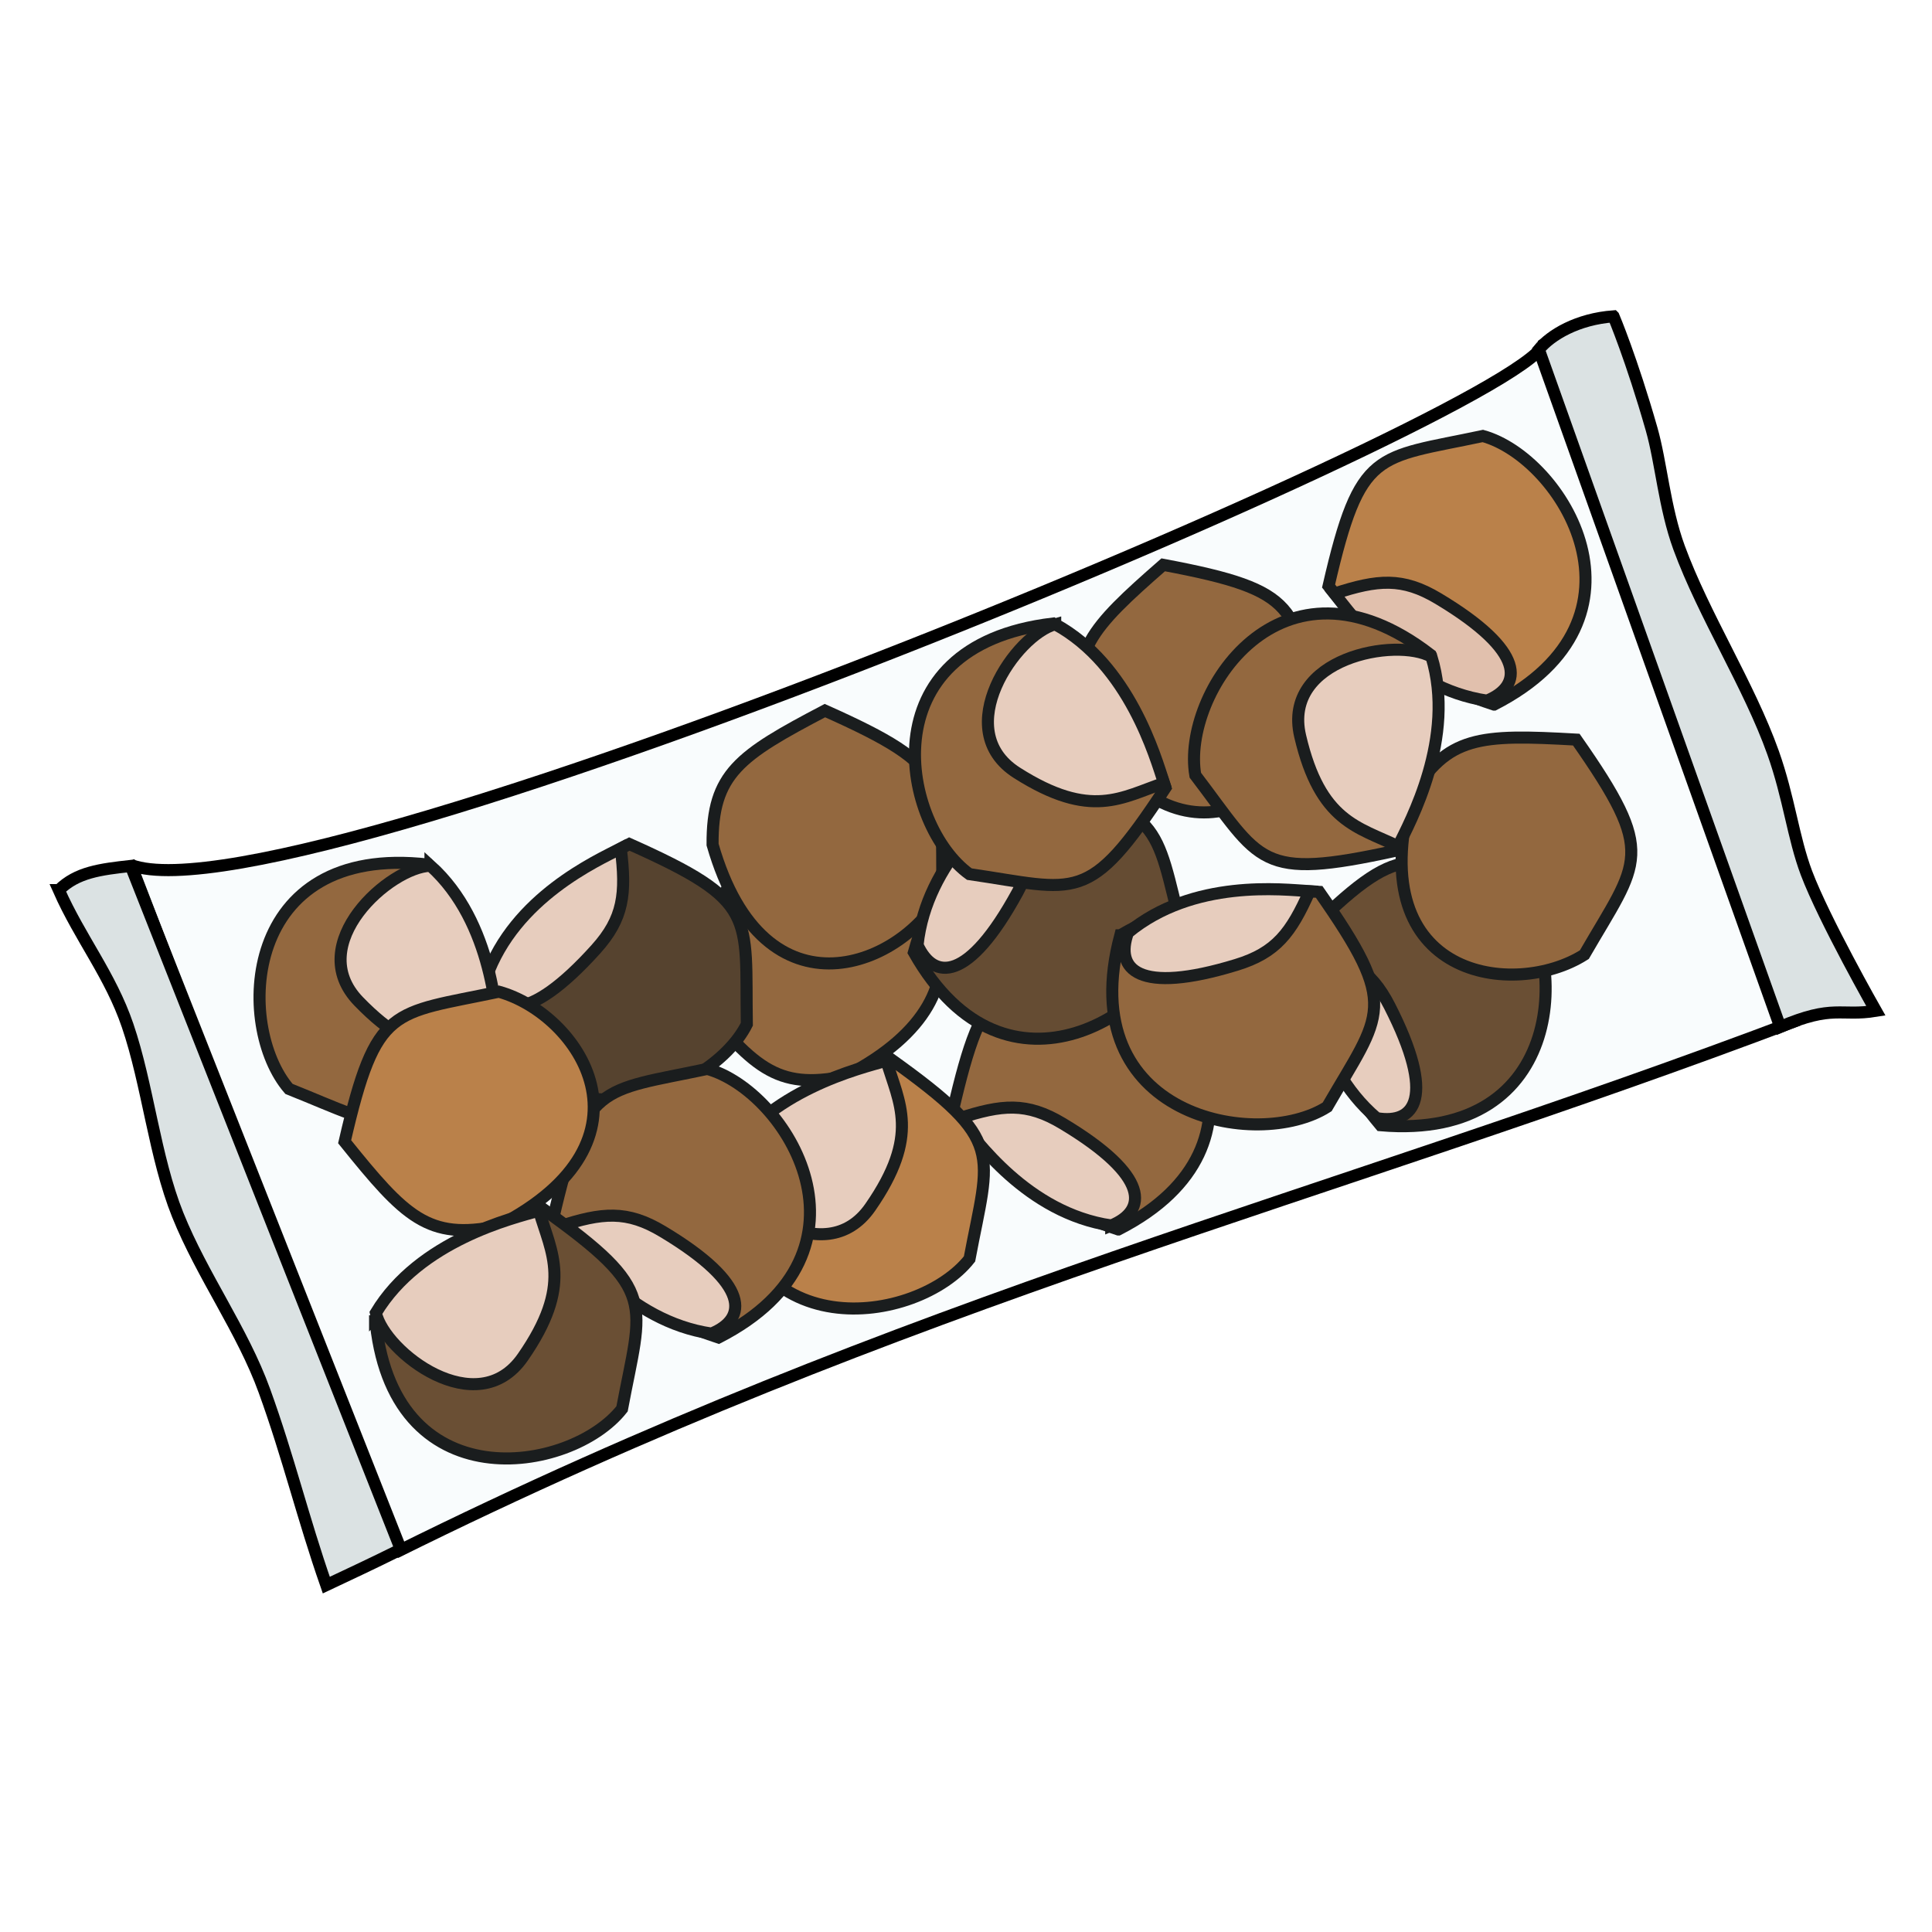 <svg version="1.1" viewBox="0 0 64 64" xmlns="http://www.w3.org/2000/svg">
 <g transform="matrix(1.34 0 0 1.34 -10.202 -11.638)" fill-rule="evenodd" stroke="#000">
  <g stroke-width=".298">
   <g>
    <path d="m41.743 36.502c4.645 0.4 4.663-4.273 3.285-5.776-2.539-0.925-2.73-1.349-5.2 1.123 0.284 2.373 1.085 3.664 1.915 4.653z" fill="#5c3919"/>
    <path d="m41.646 36.327c0.95 0.163 1.472-0.516 0.317-2.777-0.47-0.92-1.018-1.194-2.11-1.466 0.075 0.658 0.197 2.886 1.793 4.243z" fill="#eac9b7"/>
   </g>
   <path d="m44.548 26.103c4.15-2.124 1.688-6.095-0.277-6.64-2.644 0.563-3.031 0.305-3.814 3.71 1.498 1.862 2.863 2.532 4.09 2.93z" fill="#b77232"/>
   <path d="m44.372 26.006c0.892-0.366 0.975-1.218-1.203-2.523-0.887-0.531-1.497-0.473-2.566-0.124 0.412 0.518 1.697 2.342 3.77 2.647z" fill="#e4baa3"/>
   <g>
    <path d="m35.26 39.079c4.149-2.125 1.687-6.095-0.278-6.64-2.643 0.562-3.03 0.305-3.813 3.71 1.498 1.861 2.862 2.531 4.09 2.93z" fill="#8a5626"/>
    <path d="m35.084 38.981c0.892-0.366 0.974-1.217-1.204-2.522-0.886-0.532-1.496-0.473-2.566-0.124 0.413 0.518 1.697 2.342 3.77 2.646z" fill="#eac9b7"/>
   </g>
   <path d="m28.509 35.29c4.15-2.124 1.992-5.252 0.027-5.796-2.643 0.562-3.03 0.305-3.813 3.709 1.498 1.862 2.066 2.439 3.786 2.087z" fill="#8a5626"/>
   <path d="m25.476 37.493c0.364 4.647 4.846 3.918 6.105 2.314 0.498-2.656 0.905-2.899-1.936-4.931-2.295 0.666-3.329 1.637-4.169 2.617z" fill="#b77232"/>
   <path d="m25.495 37.435c0.216 0.972 2.5 2.727 3.633 1.094 1.243-1.791 0.706-2.568 0.4-3.622-0.638 0.182-2.954 0.733-4.033 2.528z" fill="#eac9b7"/>
   <path d="m19.508 33c1.285 4.48 5.656 2.83 6.568 1.006-0.043-2.702 0.285-3.033-2.905-4.456-2.116 1.112-3.036 2.322-3.663 3.45z" fill="#452b13"/>
   <path d="m19.637 32.847c0.187 0.945 1.007 1.19 2.707-0.696 0.692-0.768 0.752-1.377 0.616-2.494-0.588 0.305-2.625 1.214-3.323 3.19z" fill="#eac9b7"/>
   <path d="m25.229 29.565c1.286 4.48 4.77 2.966 5.683 1.143-0.043-2.702 0.284-3.033-2.906-4.456-2.116 1.112-2.79 1.558-2.777 3.313z" fill="#8a5626"/>
   <g>
    <path d="m18.203 30.059c-4.631-0.538-4.778 4-3.446 5.545 2.51 1 2.67 1.446 5.211-0.95-0.212-2.38-0.965-3.582-1.765-4.595z" fill="#8a5626"/>
    <path d="m18.255 30.088c-0.995 0.025-3.157 1.928-1.772 3.355 1.517 1.565 2.384 1.187 3.477 1.087-0.056-0.66-0.15-3.039-1.705-4.443z" fill="#eac9b7"/>
   </g>
   <g>
    <path d="m25.376 41.75c4.15-2.125 1.688-6.095-0.277-6.64-2.643 0.563-3.03 0.305-3.813 3.71 1.498 1.862 2.862 2.531 4.09 2.93z" fill="#8a5626"/>
    <path d="m25.201 41.653c0.892-0.366 0.974-1.218-1.204-2.523-0.886-0.532-1.496-0.473-2.566-0.124 0.413 0.518 1.697 2.342 3.77 2.647z" fill="#eac9b7"/>
   </g>
   <path d="m19.919 38.997c4.15-2.124 1.992-5.252 0.027-5.796-2.643 0.562-3.03 0.305-3.813 3.709 1.498 1.862 2.066 2.439 3.786 2.087z" fill="#b77232"/>
   <path d="m16.886 41.2c0.364 4.647 4.846 3.918 6.105 2.314 0.498-2.656 0.905-2.899-1.936-4.931-2.295 0.666-3.329 1.637-4.169 2.617z" fill="#5b3919"/>
   <path d="m16.905 41.142c0.216 0.972 2.5 2.727 3.633 1.094 1.243-1.791 0.706-2.568 0.4-3.622-0.638 0.182-2.954 0.733-4.033 2.528z" fill="#eac9b7"/>
   <path d="m30.206 32.228c2.292 4.06 6.159 1.438 6.623-0.548-0.67-2.618-0.428-3.015-3.862-3.659-1.8 1.573-2.413 2.964-2.761 4.207z" fill="#563618"/>
   <path d="m30.296 32.049c0.402 0.876 1.256 0.923 2.472-1.306 0.494-0.907 0.411-1.514 0.02-2.569-0.502 0.433-2.272 1.791-2.492 3.875z" fill="#eac9b7"/>
   <path d="m34.437 26.516c2.291 4.06 5.329 1.777 5.793-0.208-0.67-2.618-0.428-3.016-3.861-3.66-1.8 1.573-2.353 2.164-1.932 3.868z" fill="#8a5626"/>
   <g>
    <path d="m33.64 24.1c-4.628 0.553-3.717 5.002-2.063 6.194 2.674 0.39 2.933 0.787 4.848-2.134-0.759-2.267-1.771-3.26-2.785-4.06z" fill="#8a5626"/>
    <path d="m33.699 24.117c-0.963 0.255-2.623 2.609-0.945 3.674 1.84 1.17 2.594 0.601 3.635 0.252-0.208-0.63-0.852-2.921-2.69-3.926z" fill="#eac9b7"/>
   </g>
   <g>
    <path d="m35.308 31.806c-1.203 4.504 3.394 5.337 5.114 4.243 1.354-2.34 1.805-2.454-0.198-5.316-2.386-0.136-3.798 0.428-4.916 1.073z" fill="#8a5626"/>
    <path d="m35.498 31.741c-0.326 0.907 0.25 1.54 2.679 0.797 0.988-0.302 1.353-0.794 1.811-1.822-0.66-0.041-2.876-0.31-4.49 1.025z" fill="#eac9b7"/>
   </g>
   <path d="m42.496 28.38c-1.204 4.505 2.563 5 4.284 3.905 1.353-2.339 1.804-2.454-0.199-5.316-2.386-0.135-3.194-0.1-4.085 1.412z" fill="#8a5626"/>
   <path d="m42.971 24.867c-3.693-2.844-6.155 0.972-5.808 2.981 1.638 2.15 1.545 2.615 4.957 1.867 1.044-2.15 1.016-3.567 0.851-4.848z" fill="#8a5626"/>
   <path d="m43.001 24.92c-0.866-0.491-3.699 0.028-3.246 1.964 0.497 2.123 1.434 2.244 2.421 2.723 0.292-0.595 1.436-2.683 0.825-4.687z" fill="#eac9b7"/>
   <path d="m10.856 30.071c4.162 1.548 35.938-11.83 34.911-13.009l6.304 16.838c-11.636 4.41-21.982 6.863-34.676 13.164z" fill="#d7eef4" fill-opacity=".125" stroke-linejoin="bevel"/>
  </g>
  <path d="m47.502 16.505c-0.891 0.065-1.552 0.459-1.847 0.82l5.967 16.747c1.32-0.564 1.482-0.254 2.365-0.398 0 0-1.276-2.244-1.716-3.408-0.328-0.87-0.43-1.86-0.825-2.973-0.592-1.665-1.711-3.396-2.325-5.072-0.362-0.99-0.442-2.101-0.678-2.928-0.497-1.74-0.941-2.788-0.941-2.788zm-38.434 14.185c0.529 1.193 1.276 2.102 1.7 3.347 0.498 1.46 0.667 3.258 1.24 4.683 0.607 1.506 1.602 2.856 2.142 4.348 0.594 1.639 0.953 3.15 1.53 4.803 0.58-0.273 1.15-0.54 1.842-0.883l-6.676-16.896c-0.752 0.084-1.334 0.155-1.778 0.598z" fill="#dbe2e3" stroke-width=".298"/>
 </g>
</svg>

